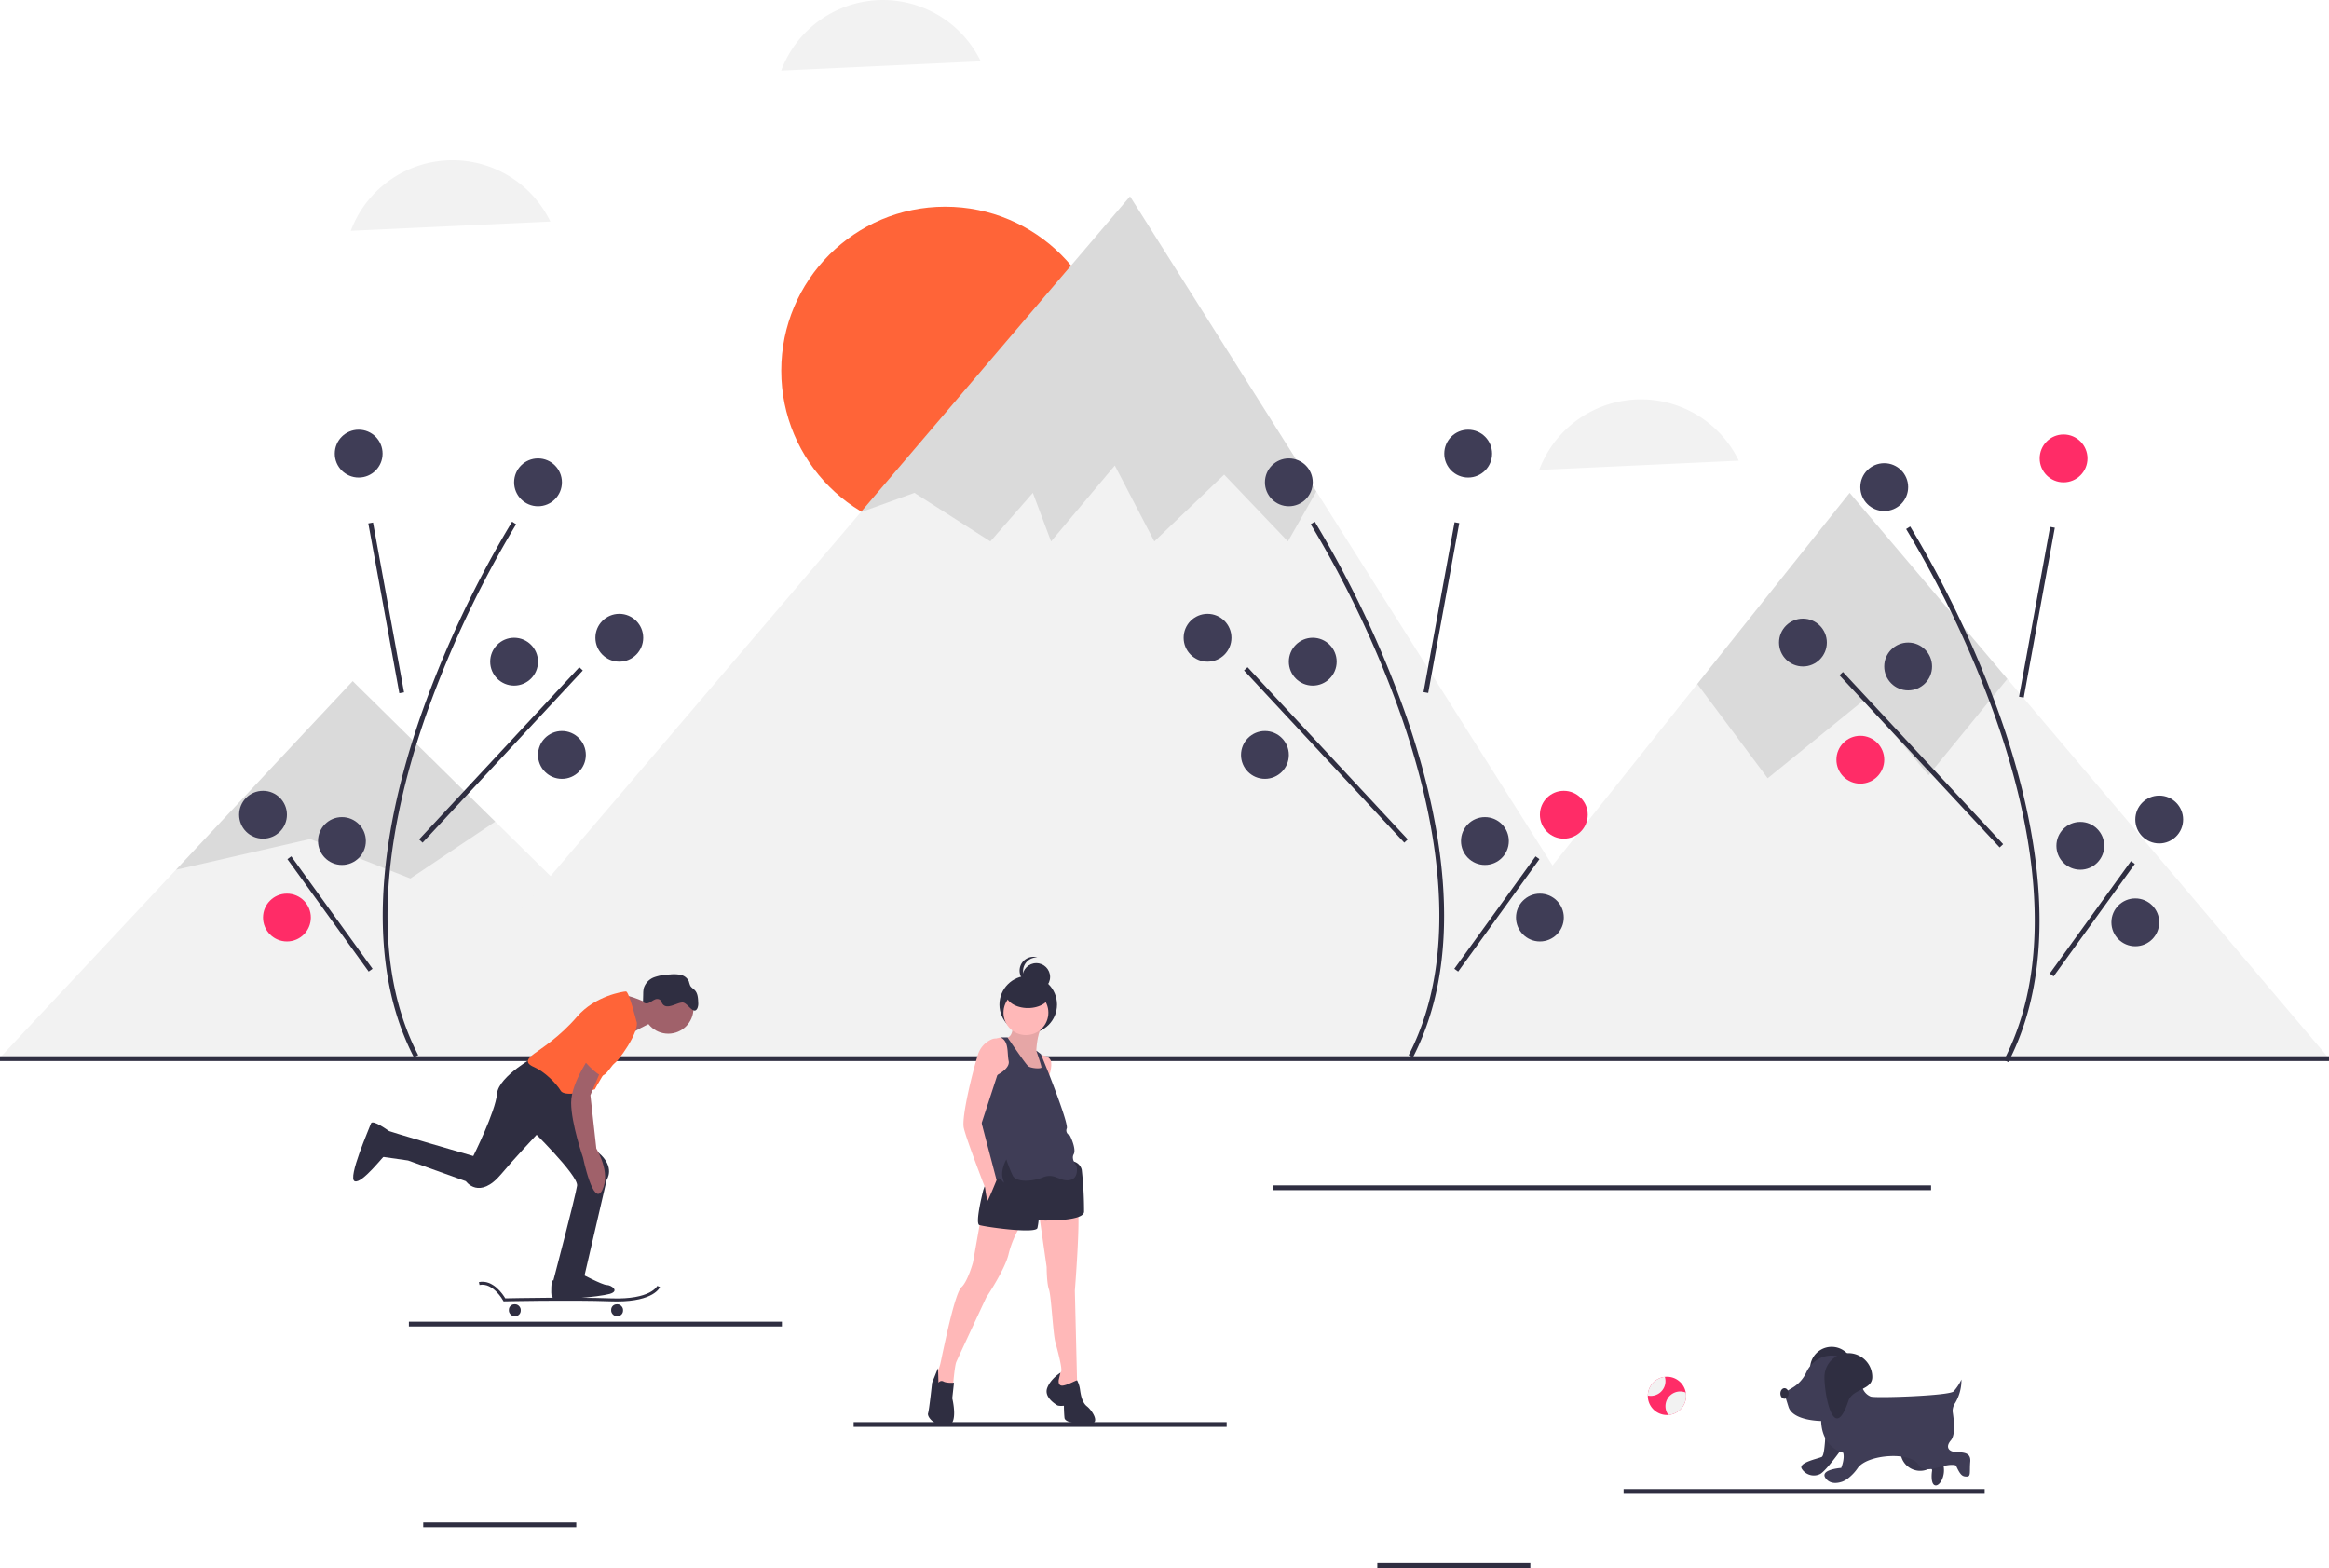 <?xml version="1.0" encoding="UTF-8" standalone="no"?>
<svg
   xmlns:dc="http://purl.org/dc/elements/1.1/"
   xmlns:cc="http://creativecommons.org/ns#"
   xmlns:rdf="http://www.w3.org/1999/02/22-rdf-syntax-ns#"
   xmlns:svg="http://www.w3.org/2000/svg"
   xmlns="http://www.w3.org/2000/svg"
   xmlns:sodipodi="http://sodipodi.sourceforge.net/DTD/sodipodi-0.dtd"
   xmlns:inkscape="http://www.inkscape.org/namespaces/inkscape"
   id="a93a6f04-9f48-4989-8d4f-bcc04991c500"
   data-name="Layer 1"
   width="974"
   height="655.694"
   viewBox="0 0 974 655.694"
   version="1.1"
   sodipodi:docname="undraw_nature_fun_n9lv.svg"
   inkscape:version="0.92.4 (5da689c313, 2019-01-14)">
  <defs
     id="defs5145" />
  <sodipodi:namedview
     pagecolor="#ffffff"
     bordercolor="#666666"
     borderopacity="1"
     objecttolerance="10"
     gridtolerance="10"
     guidetolerance="10"
     inkscape:pageopacity="0"
     inkscape:pageshadow="2"
     inkscape:window-width="2560"
     inkscape:window-height="1377"
     id="namedview5143"
     showgrid="false"
     inkscape:zoom="2.825462"
     inkscape:cx="543.48317"
     inkscape:cy="268.96148"
     inkscape:window-x="-8"
     inkscape:window-y="-8"
     inkscape:window-maximized="1"
     inkscape:current-layer="a93a6f04-9f48-4989-8d4f-bcc04991c500" />
  <title
     id="title4954">nature_fun</title>
  <circle
     cx="395.299"
     cy="155.004"
     r="68.573"
     id="circle4956"
     style="fill:#ff6438;fill-opacity:1;opacity:1" />
  <polyline
     points="307.638 442.615 227.09 363.249 207.115 343.566 147.495 284.822 73.589 363.718 0 442.285"
     fill="#f2f2f2"
     id="polyline4958" />
  <polygon
     points="704.31 443.094 159.71 443.094 227.09 370.054 351.58 224.034 359.97 214.194 472.58 82.104 550.5 205.514 552.54 208.744 651.67 365.724 704.31 443.094"
     fill="#f2f2f2"
     id="polygon4960" />
  <polyline
     points="974 442.615 839.483 283.895 773.539 206.09 709.804 286.003 651.67 358.918 585.18 442.285"
     fill="#f2f2f2"
     id="polyline4962" />
  <polygon
     points="207.115 343.566 171.622 367.363 129.717 350.855 73.589 363.718 147.495 284.822 207.115 343.566"
     opacity="0.1"
     id="polygon4964" />
  <polygon
     points="550.5 205.514 538.61 226.404 511.95 198.474 482.74 226.404 466.23 194.664 439.56 226.404 431.94 206.094 414.17 226.404 382.42 206.094 359.97 214.194 472.58 82.104 550.5 205.514"
     opacity="0.1"
     id="polygon4966" />
  <polygon
     points="839.483 283.895 806.555 324.187 779.888 292.441 739.253 325.457 709.804 286.003 773.539 206.09 839.483 283.895"
     opacity="0.1"
     id="polygon4968" />
  <path
     d="M952.889,566.306l-1.777-.918c23.082-44.624,10.739-102.575-3.679-143.332a439.292,439.292,0,0,0-37.278-78.675l1.69-1.068a441.536,441.536,0,0,1,37.472,79.075C963.868,462.518,976.298,521.047,952.889,566.306Z"
     transform="translate(-113 -122.153)"
     fill="#2f2e41"
     id="path4970" />
  <rect
     x="928.41"
     y="377.347"
     width="72.18"
     height="1.999"
     transform="matrix(0.18, -0.984, 0.984, 0.18, 305.951, 1136.98)"
     fill="#2f2e41"
     id="rect4972" />
  <rect
     x="915.5"
     y="390.671"
     width="2.001"
     height="98.351"
     transform="translate(-167.079 620.04) rotate(-42.94)"
     fill="#2f2e41"
     id="rect4974" />
  <rect
     x="958.996"
     y="505.347"
     width="58.009"
     height="2"
     transform="translate(-114.171 888.249) rotate(-54.137)"
     fill="#2f2e41"
     id="rect4976" />
  <circle
     cx="863"
     cy="191.694"
     r="10"
     fill="#ff595c"
     id="circle4978"
     style="fill:#ff2c67;fill-opacity:1" />
  <circle
     cx="754"
     cy="268.694"
     r="10"
     fill="#3f3d56"
     id="circle4980" />
  <circle
     cx="798"
     cy="278.694"
     r="10"
     fill="#3f3d56"
     id="circle4982" />
  <circle
     cx="778"
     cy="317.694"
     r="10"
     fill="#ff595c"
     id="circle4984"
     style="fill:#ff2c67;fill-opacity:1" />
  <circle
     cx="903"
     cy="342.694"
     r="10"
     fill="#3f3d56"
     id="circle4986" />
  <circle
     cx="870"
     cy="353.694"
     r="10"
     fill="#3f3d56"
     id="circle4988" />
  <circle
     cx="893"
     cy="385.694"
     r="10"
     fill="#3f3d56"
     id="circle4990" />
  <circle
     cx="788"
     cy="203.694"
     r="10"
     fill="#3f3d56"
     id="circle4992" />
  <path
     d="M703.889,564.306l-1.777-.918c23.082-44.624,10.739-102.575-3.679-143.332a439.292,439.292,0,0,0-37.278-78.675l1.69-1.068a441.536,441.536,0,0,1,37.472,79.075C714.868,460.518,727.298,519.047,703.889,564.306Z"
     transform="translate(-113 -122.153)"
     fill="#2f2e41"
     id="path4994" />
  <rect
     x="679.41"
     y="375.347"
     width="72.18"
     height="1.999"
     transform="matrix(0.18, -0.984, 0.984, 0.18, 103.675, 890.394)"
     fill="#2f2e41"
     id="rect4996" />
  <rect
     x="666.5"
     y="388.671"
     width="2.001"
     height="98.351"
     transform="translate(-232.431 449.879) rotate(-42.94)"
     fill="#2f2e41"
     id="rect4998" />
  <rect
     x="709.996"
     y="503.347"
     width="58.009"
     height="2"
     transform="translate(-215.675 685.626) rotate(-54.137)"
     fill="#2f2e41"
     id="rect5000" />
  <circle
     cx="614"
     cy="189.694"
     r="10"
     fill="#3f3d56"
     id="circle5002" />
  <circle
     cx="505"
     cy="266.694"
     r="10"
     fill="#3f3d56"
     id="circle5004" />
  <circle
     cx="549"
     cy="276.694"
     r="10"
     fill="#3f3d56"
     id="circle5006" />
  <circle
     cx="529"
     cy="315.694"
     r="10"
     fill="#3f3d56"
     id="circle5008" />
  <circle
     cx="654"
     cy="340.694"
     r="10"
     fill="#ff595c"
     id="circle5010"
     style="fill:#ff2c67;fill-opacity:1" />
  <circle
     cx="621"
     cy="351.694"
     r="10"
     fill="#3f3d56"
     id="circle5012" />
  <circle
     cx="644"
     cy="383.694"
     r="10"
     fill="#3f3d56"
     id="circle5014" />
  <circle
     cx="539"
     cy="201.694"
     r="10"
     fill="#3f3d56"
     id="circle5016" />
  <path
     d="M286.111,564.306l1.777-.918c-23.082-44.624-10.739-102.575,3.679-143.332a439.292,439.292,0,0,1,37.278-78.675l-1.69-1.068a441.536,441.536,0,0,0-37.472,79.075C275.132,460.518,262.702,519.047,286.111,564.306Z"
     transform="translate(-113 -122.153)"
     fill="#2f2e41"
     id="path5018" />
  <rect
     x="273.5"
     y="340.257"
     width="1.999"
     height="72.18"
     transform="translate(-176.176 -66.683) rotate(-10.355)"
     fill="#2f2e41"
     id="rect5020" />
  <rect
     x="273.324"
     y="436.847"
     width="98.351"
     height="2.001"
     transform="translate(-330.731 253.513) rotate(-47.06)"
     fill="#2f2e41"
     id="rect5022" />
  <rect
     x="250"
     y="475.343"
     width="2"
     height="58.009"
     transform="translate(-360.886 120.508) rotate(-35.863)"
     fill="#2f2e41"
     id="rect5024" />
  <circle
     cx="150"
     cy="189.694"
     r="10"
     fill="#3f3d56"
     id="circle5026" />
  <circle
     cx="259"
     cy="266.694"
     r="10"
     fill="#3f3d56"
     id="circle5028" />
  <circle
     cx="215"
     cy="276.694"
     r="10"
     fill="#3f3d56"
     id="circle5030" />
  <circle
     cx="235"
     cy="315.694"
     r="10"
     fill="#3f3d56"
     id="circle5032" />
  <circle
     cx="110"
     cy="340.694"
     r="10"
     fill="#3f3d56"
     id="circle5034" />
  <circle
     cx="143"
     cy="351.694"
     r="10"
     fill="#3f3d56"
     id="circle5036" />
  <circle
     cx="120"
     cy="383.694"
     r="10"
     fill="#ff595c"
     id="circle5038"
     style="fill:#ff2c67;fill-opacity:1" />
  <circle
     cx="225"
     cy="201.694"
     r="10"
     fill="#3f3d56"
     id="circle5040" />
  <rect
     y="441.694"
     width="974"
     height="2"
     fill="#2f2e41"
     id="rect5042" />
  <circle
     cx="430.01"
     cy="420.095"
     r="12.034"
     fill="#2f2e41"
     id="circle5044" />
  <path
     d="M536.512,551.394s.241,4.332-2.647,4.813l4.091,9.868,5.054,8.183h4.332l2.647-2.407-.481-3.129-1.444-5.536-1.685-1.685s.241-6.98,2.407-10.108S536.512,551.394,536.512,551.394Z"
     transform="translate(-113 -122.153)"
     fill="#ffb8b8"
     id="path5046" />
  <path
     d="M536.512,551.394s.241,4.332-2.647,4.813l4.091,9.868,5.054,8.183h4.332l2.647-2.407-.481-3.129-1.444-5.536-1.685-1.685s.241-6.98,2.407-10.108S536.512,551.394,536.512,551.394Z"
     transform="translate(-113 -122.153)"
     opacity="0.1"
     id="path5048" />
  <circle
     cx="433.38"
     cy="408.543"
     r="5.776"
     fill="#2f2e41"
     id="circle5050" />
  <path
     d="M540.844,528.289a5.776,5.776,0,0,1,5.776-5.776c.076,0,.152.003.227.006a5.776,5.776,0,1,0-1.898,11.3A5.778,5.778,0,0,1,540.844,528.289Z"
     transform="translate(-113 -122.153)"
     fill="#2f2e41"
     id="path5052" />
  <path
     d="M535.068,556.448l-2.407-.241a3.951,3.951,0,0,0-3.851.963c-1.685,1.685.241,20.698.241,20.698l6.017-4.091.963-9.627Z"
     transform="translate(-113 -122.153)"
     fill="#ffb8b8"
     id="path5054" />
  <path
     d="M523.275,631.057l-3.369,19.013s-2.166,7.942-4.813,10.349-6.739,22.383-7.702,26.715-1.203,6.739-2.407,8.424,0,7.702,0,7.702h2.647l3.851-.722s.722-9.146,1.444-10.83,12.515-26.956,12.515-26.956,7.942-11.793,9.386-18.291a41.613,41.613,0,0,1,5.295-12.274Z"
     transform="translate(-113 -122.153)"
     fill="#ffb8b8"
     id="path5056" />
  <path
     d="M547.583,630.094l3.129,21.901s0,6.739.963,9.386,1.685,18.291,2.647,21.901,3.129,11.552,2.407,12.515a34.333,34.333,0,0,0-2.166,4.813l2.407,5.295,6.498-4.573-.963-39.471s2.647-33.454.963-34.416S553.359,623.596,547.583,630.094Z"
     transform="translate(-113 -122.153)"
     fill="#ffb8b8"
     id="path5058" />
  <path
     d="M529.051,606.508l-4.813,13.237s-3.61,13.959-1.685,14.681,23.827,3.851,24.308,1.203a27.135,27.135,0,0,0,.481-3.129s18.773.722,19.013-3.61a155.694,155.694,0,0,0-.963-17.569,4.691,4.691,0,0,0-4.332-3.61C558.413,607.712,535.549,601.695,529.051,606.508Z"
     transform="translate(-113 -122.153)"
     fill="#2f2e41"
     id="path5060" />
  <path
     d="M505.465,700.371a1.585,1.585,0,0,1,2.166-.481c1.444.722,4.332.481,4.332.481l-.722,6.498s2.888,11.552-2.407,11.552-8.183-3.851-7.702-5.295,1.685-12.756,1.685-12.756,2.312-5.682,2.407-6.017S505.465,700.371,505.465,700.371Z"
     transform="translate(-113 -122.153)"
     fill="#2f2e41"
     id="path5062" />
  <path
     d="M555.766,699.168s-.481,2.647,1.685,2.407,5.776-2.407,6.017-2.166a11.862,11.862,0,0,1,1.203,3.851c.241,1.685.722,5.295,2.888,6.98s5.536,6.98,1.685,7.22-10.83,0-11.071-2.407-.241-5.054-.241-5.054-2.166.241-2.888-.241-5.536-3.369-4.091-7.22,5.518-6.332,5.518-6.332Z"
     transform="translate(-113 -122.153)"
     fill="#2f2e41"
     id="path5064" />
  <circle
     cx="429.048"
     cy="423.465"
     r="9.386"
     fill="#ffb8b8"
     id="circle5066" />
  <path
     d="M547.102,563.187s4.332,0,5.295,2.407-.963,7.461-.963,7.461l-2.195-5.364Z"
     transform="translate(-113 -122.153)"
     fill="#ffb8b8"
     id="path5068" />
  <path
     d="M531.458,555.967H534.346s7.461,11.071,8.664,12.034,5.536,1.203,5.536.481-2.166-6.98-2.166-6.98l1.925,1.444,3.129,7.702s8.424,21.179,7.702,23.345a2.146,2.146,0,0,0,1.203,2.888c.241.241,2.888,5.776,1.685,7.942s1.203,4.813,1.203,4.813,1.203,5.295-2.888,6.017-6.258-3.129-11.071-1.203-11.312,2.166-12.756-.722a54.005,54.005,0,0,1-2.647-6.739s-2.647,4.573-1.444,8.183-.481-.241-1.685-.241-3.369-.241-3.369-1.685S522.553,587.495,522.553,587.495l6.739-15.403s6.258-2.888,5.536-6.258S535.068,557.651,531.458,555.967Z"
     transform="translate(-113 -122.153)"
     fill="#3f3d56"
     id="path5070" />
  <path
     d="M532.245,557.497a4.209,4.209,0,0,0-4.472-.746,10.35,10.35,0,0,0-5.942,6.917c-2.166,6.98-6.739,25.511-5.776,30.084s8.905,25.03,8.905,25.03a53.683,53.683,0,0,0,.963,5.536c.241.241,3.851-8.664,3.851-8.664l-6.258-23.827L531.939,566.075S535.366,560.421,532.245,557.497Z"
     transform="translate(-113 -122.153)"
     fill="#ffb8b8"
     id="path5072" />
  <ellipse
     cx="429.89"
     cy="415.522"
     rx="9.266"
     ry="6.017"
     fill="#2f2e41"
     id="ellipse5074" />
  <path
     d="M337.593,563.41s-16.121,8.68-16.741,16.121-9.92,26.041-9.92,26.041-36.581-10.54-37.202-11.16-3.1,11.16-3.1,11.16l13.021,1.86,24.181,8.68s5.58,8.06,14.881-3.1,32.861-35.341,32.861-35.341Z"
     transform="translate(-113 -122.153)"
     fill="#2f2e41"
     id="path5076" />
  <path
     d="M334.493,593.791s20.461,19.841,19.841,24.181-9.92,39.682-9.92,39.682l7.44,3.72,4.96-3.1,9.92-42.782s3.734-5.24-3.403-11.3-12.098-27.141-12.098-27.141Z"
     transform="translate(-113 -122.153)"
     fill="#2f2e41"
     id="path5078" />
  <circle
     cx="279.465"
     cy="421.726"
     r="10.54"
     fill="#a0616a"
     id="circle5080" />
  <path
     d="M385.335,542.329s-10.54-4.96-11.78-3.72,2.48,16.121,2.48,16.121,9.92-5.58,11.16-5.58S385.335,542.329,385.335,542.329Z"
     transform="translate(-113 -122.153)"
     fill="#a0616a"
     id="path5082" />
  <path
     d="M379.135,549.15s-3.1-12.401-4.34-12.401-13.021,1.86-20.461,10.54S338.833,560.93,336.353,562.79s-4.34,3.72,0,5.58,9.3,6.82,11.16,9.92,14.261-.62,14.261-.62,5.58-10.54,7.44-10.54S380.995,552.87,379.135,549.15Z"
     transform="translate(-113 -122.153)"
     fill="#ff595c"
     id="path5084"
     style="fill:#ff6438;fill-opacity:1" />
  <path
     d="M360.534,562.79s-8.68,11.78-8.68,20.461,4.96,22.941,4.96,22.941,4.34,21.081,8.06,13.641-2.48-17.361-2.48-17.361l-2.48-22.321,4.96-11.78Z"
     transform="translate(-113 -122.153)"
     fill="#a0616a"
     id="path5086" />
  <path
     d="M275.683,595.127s-6.913-5.055-7.533-3.195-9.92,22.941-6.82,24.181,12.4-11.16,13.021-11.16S273.916,594.602,275.683,595.127Z"
     transform="translate(-113 -122.153)"
     fill="#2f2e41"
     id="path5088" />
  <path
     d="M355.574,654.554s9.3,4.96,11.16,4.96,5.58,2.48,1.24,3.72-23.561,3.1-24.181,1.24,0-6.82,0-6.82S355.574,656.414,355.574,654.554Z"
     transform="translate(-113 -122.153)"
     fill="#2f2e41"
     id="path5090" />
  <path
     d="M404.69,543.689a5.222,5.222,0,0,0,.297-2.391c-.058-1.781-.181-3.73-1.392-5.037-.62-.67-1.492-1.122-1.93-1.924a12.051,12.051,0,0,1-.559-1.729,4.824,4.824,0,0,0-3.427-2.788,14.251,14.251,0,0,0-4.573-.167,21.206,21.206,0,0,0-6.419,1.13,7.169,7.169,0,0,0-4.43,4.495,10.591,10.591,0,0,0-.259,2.468l-.091,3.452a2.23,2.23,0,0,0,2.558.275c.841-.373,1.553-1.001,2.406-1.344a2.115,2.115,0,0,1,2.511.455,7.538,7.538,0,0,1,.437.95c1.702,3.388,6.274-.218,8.65-.166C400.595,541.416,403.133,547.029,404.69,543.689Z"
     transform="translate(-113 -122.153)"
     fill="#2f2e41"
     id="path5092" />
  <path
     d="M370.968,666.378c15.452,0,17.94-5.756,18.043-6.014l-1.149-.467c-.025.058-2.671,5.791-19.246,5.198-16.089-.575-40.982-.079-44.309-.008-.932-1.579-5.114-7.983-11.018-6.8l.243,1.216c5.672-1.138,9.831,6.43,9.873,6.507l.18.334.38-.008c.273-.006,27.462-.612,44.605-.001Q369.819,666.378,370.968,666.378Z"
     transform="translate(-113 -122.153)"
     fill="#2f2e41"
     id="path5094" />
  <rect
     x="368.594"
     y="667.574"
     width="4.96"
     height="4.96"
     rx="2.298"
     transform="translate(629.149 1217.956) rotate(180)"
     fill="#2f2e41"
     id="rect5096" />
  <rect
     x="325.813"
     y="667.574"
     width="4.96"
     height="4.96"
     rx="2.298"
     transform="translate(543.585 1217.956) rotate(180)"
     fill="#2f2e41"
     id="rect5098" />
  <path
     d="M377.275,547.909s-2.947,14.926-6.124,17.693-3.923,5.449-6.03,6.278-9.547-7.851-9.547-8.471S377.275,547.909,377.275,547.909Z"
     transform="translate(-113 -122.153)"
     fill="#ff595c"
     id="path5100"
     style="fill:#ff6438;fill-opacity:1" />
  <rect
     x="171"
     y="552.694"
     width="156"
     height="2"
     fill="#2f2e41"
     id="rect5102" />
  <rect
     x="357"
     y="594.694"
     width="156"
     height="2"
     fill="#2f2e41"
     id="rect5104" />
  <rect
     x="576"
     y="653.694"
     width="64"
     height="2"
     fill="#2f2e41"
     id="rect5106" />
  <rect
     x="177"
     y="636.694"
     width="64"
     height="2"
     fill="#2f2e41"
     id="rect5108" />
  <rect
     x="532.417"
     y="495.694"
     width="275.166"
     height="2"
     fill="#2f2e41"
     id="rect5110" />
  <path
     d="M334.452,202.533a45.441,45.441,0,0,0-74.751,16.133l83.459-3.867A45.355,45.355,0,0,0,334.452,202.533Z"
     transform="translate(-113 -122.153)"
     fill="#f2f2f2"
     id="path5112" />
  <path
     d="M514.452,135.533a45.441,45.441,0,0,0-74.751,16.133l83.459-3.867A45.355,45.355,0,0,0,514.452,135.533Z"
     transform="translate(-113 -122.153)"
     fill="#f2f2f2"
     id="path5114" />
  <path
     d="M831.452,302.533a45.441,45.441,0,0,0-74.751,16.133l83.459-3.867A45.355,45.355,0,0,0,831.452,302.533Z"
     transform="translate(-113 -122.153)"
     fill="#f2f2f2"
     id="path5116" />
  <rect
     x="679"
     y="622.694"
     width="151"
     height="2"
     fill="#2f2e41"
     id="rect5118" />
  <path
     d="M818.123,705.872a7.994,7.994,0,0,1-7.397,7.975H810.72c-.197.018-.394.025-.597.025a8,8,0,0,1-8-8,.824.824,0,0,1,.006-.123,7.991,7.991,0,0,1,7.108-7.828,8.369,8.369,0,0,1,.886-.049A7.99,7.99,0,0,1,818,704.487v.006A7.865,7.865,0,0,1,818.123,705.872Z"
     transform="translate(-113 -122.153)"
     fill="#ff595c"
     id="path5120"
     style="fill:#ff2c67;fill-opacity:1" />
  <path
     d="M818.123,705.872a7.994,7.994,0,0,1-7.397,7.975H810.72a6.154,6.154,0,0,1,7.28-9.36v.006A7.865,7.865,0,0,1,818.123,705.872Z"
     transform="translate(-113 -122.153)"
     fill="#f2f2f2"
     id="path5122" />
  <path
     d="M809.508,699.718a6.154,6.154,0,0,1-7.378,6.031,7.991,7.991,0,0,1,7.108-7.828A5.964,5.964,0,0,1,809.508,699.718Z"
     transform="translate(-113 -122.153)"
     fill="#f2f2f2"
     id="path5124" />
  <path
     d="M888,694.365c0,4.971-7.427,4.285-9,9-5.503,16.494-9.051-2.451-9-9a9,9,0,0,1,18,0Z"
     transform="translate(-113 -122.153)"
     fill="#2f2e41"
     id="path5126" />
  <path
     d="M876.457,719.331s-.107,11.333-1.583,12.071-9.857,2.321-8.381,4.905a5.935,5.935,0,0,0,7.75,2.214c2.583-1.476,8.857-10.333,8.857-10.333Z"
     transform="translate(-113 -122.153)"
     fill="#3f3d56"
     id="path5128" />
  <path
     d="M907.825,729.295s0,.109.011.302a8.195,8.195,0,0,0,11.323,6.987c1.077-.423,2.01-.487,1.844.675-.369,2.583-.262,6.059,1.583,6.059s4.428-4.428,2.952-9.226a41.112,41.112,0,0,0-4.797-9.595Z"
     transform="translate(-113 -122.153)"
     fill="#3f3d56"
     id="path5130" />
  <path
     d="M876.457,719.331s-.107,11.333-1.583,12.071-9.857,2.321-8.381,4.905a5.935,5.935,0,0,0,7.75,2.214c2.583-1.476,8.857-10.333,8.857-10.333Z"
     transform="translate(-113 -122.153)"
     opacity="0.1"
     id="path5132" />
  <path
     d="M907.825,729.295s0,.109.011.302a8.195,8.195,0,0,0,11.323,6.987c1.077-.423,2.01-.487,1.844.675-.369,2.583-.262,6.059,1.583,6.059s4.428-4.428,2.952-9.226a41.112,41.112,0,0,0-4.797-9.595Z"
     transform="translate(-113 -122.153)"
     opacity="0.1"
     id="path5134" />
  <path
     d="M868.395,696.066a12.461,12.461,0,0,1,3.413-4.458,11.135,11.135,0,0,1,10.185-2.169c8.488,2.214,9.595,8.488,9.595,8.488v2.532a6.066,6.066,0,0,0,3.751,5.686C897.217,706.88,928.155,705.845,930,704a20.507,20.507,0,0,0,3.288-4.965v.072a18.827,18.827,0,0,1-2.551,9.629,6.179,6.179,0,0,0-1.14,3.584c.369,2.583,1.476,9.595-.738,12.178s-1.107,4.428,1.476,4.797,7.012-.369,6.643,4.059.369,6.274-1.476,6.274S932.845,739.059,931,735c0,0-1.402-.907-6.569.569-3.358.959-7.77,1.868-9.061-.739-2.855-5.766-21.212-4.629-25.392,1.143a19.249,19.249,0,0,1-4.031,4.337,10.147,10.147,0,0,1-2.386,1.395c-2.214.784-4.89,1.061-6.735-.969C873.136,736.676,883,736,883,736s1.576-3.753.838-6.336c0,0-8.857-1.845-9.226-13.285,0,0-11.809,0-13.654-5.905L859.112,704.57l3.55-2.13a14.603,14.603,0,0,0,5.72-6.347Z"
     transform="translate(-113 -122.153)"
     fill="#3f3d56"
     id="path5136" />
  <ellipse
     cx="746.279"
     cy="582.709"
     rx="1.721"
     ry="2.214"
     fill="#2f2e41"
     id="ellipse5138" />
  <path
     d="M896,698c0,5.523-8.252,4.761-10,10-6.114,18.327-10.057-2.723-10-10a10,10,0,0,1,20,0Z"
     transform="translate(-113 -122.153)"
     fill="#2f2e41"
     id="path5140" />
</svg>

